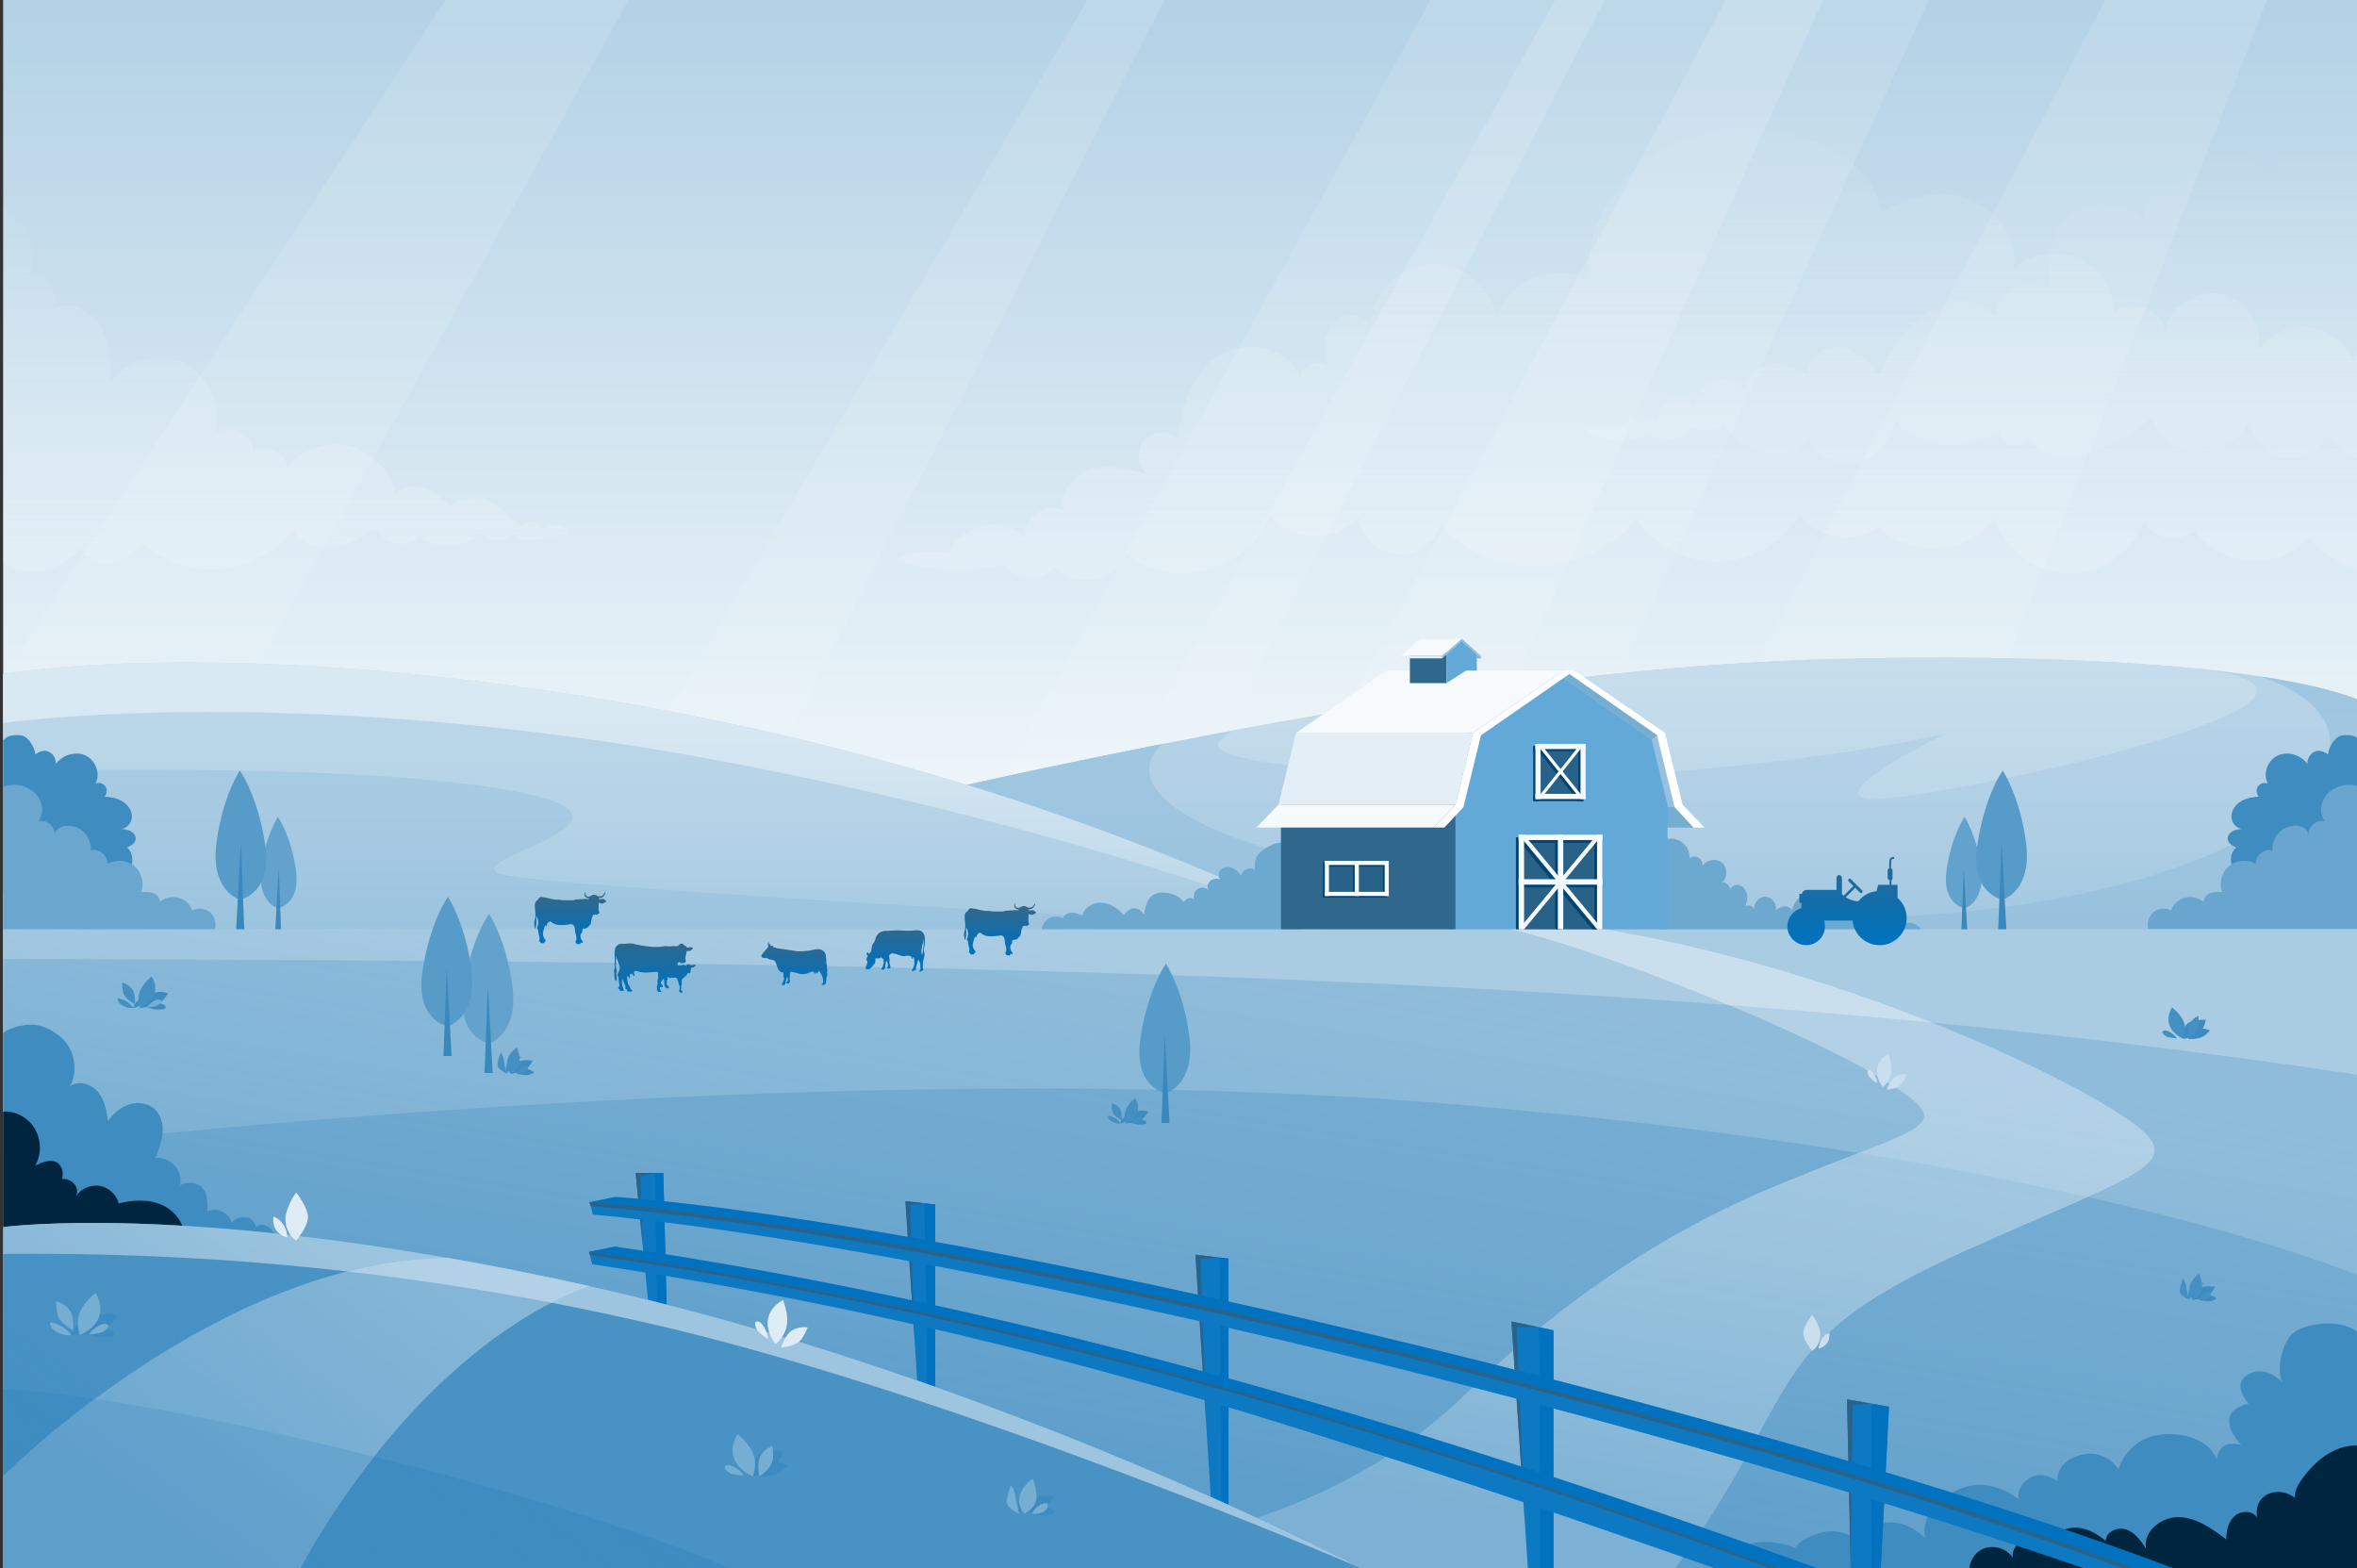 <?xml version="1.0" encoding="UTF-8"?><svg xmlns="http://www.w3.org/2000/svg" xmlns:xlink="http://www.w3.org/1999/xlink" viewBox="0 0 750 499"><rect x="0" y="0" width="750" height="499" fill="#333333" stroke="none"/><defs><linearGradient id="b" x1="376" y1="259.178" x2="376" y2="4.945" gradientTransform="matrix(1, 0, 0, 1, 0, 0)" gradientUnits="userSpaceOnUse"><stop offset="0" stop-color="#eff6fa"/><stop offset="1" stop-color="#b4d2e6"/></linearGradient><linearGradient id="c" x1="517.937" y1="172.102" x2="517.937" y2="7.197" gradientTransform="matrix(1, 0, 0, 1, 0, 0)" gradientUnits="userSpaceOnUse"><stop offset="0" stop-color="#eff6fa" stop-opacity=".3"/><stop offset="1" stop-color="#eff6fa" stop-opacity="0"/></linearGradient><linearGradient id="d" x1="90.843" y1="176.43" x2="90.843" y2="51.444" xlink:href="#c"/><linearGradient id="e" x1="627.664" y1="136.814" x2="627.664" y2="44.831" gradientTransform="matrix(1, 0, 0, 1, 0, 0)" gradientUnits="userSpaceOnUse"><stop offset="0" stop-color="#eff6fa" stop-opacity=".2"/><stop offset="1" stop-color="#eff6fa" stop-opacity="0"/></linearGradient><linearGradient id="f" x1="433.828" y1="208.315" x2="433.828" y2="293.236" gradientTransform="matrix(1, 0, 0, 1, 0, 0)" gradientUnits="userSpaceOnUse"><stop offset="0" stop-color="#b6d3e7" stop-opacity="0"/><stop offset="1" stop-color="#90bddb" stop-opacity=".5"/></linearGradient><linearGradient id="g" x1="212.09" y1="222.053" x2="212.09" y2="294.661" gradientTransform="matrix(1, 0, 0, 1, 0, 0)" gradientUnits="userSpaceOnUse"><stop offset="0" stop-color="#bad6e8" stop-opacity="0"/><stop offset="1" stop-color="#90bddb" stop-opacity=".5"/></linearGradient><linearGradient id="h" x1="391.497" y1="303.407" x2="364.887" y2="464.685" gradientTransform="matrix(1, 0, 0, 1, 0, 0)" gradientUnits="userSpaceOnUse"><stop offset="0" stop-color="#75acd2" stop-opacity="0"/><stop offset="1" stop-color="#3b8abf" stop-opacity=".4"/></linearGradient><linearGradient id="i" x1="207.803" y1="457.477" x2="134.822" y2="557.826" gradientTransform="matrix(1, 0, 0, 1, 0, 0)" gradientUnits="userSpaceOnUse"><stop offset="0" stop-color="#4992c4" stop-opacity="0"/><stop offset="1" stop-color="#3f8cc0" stop-opacity=".4"/></linearGradient><linearGradient id="j" x1="252.774" y1="300.267" x2="252.774" y2="313.982" gradientTransform="matrix(1, 0, 0, 1, 0, 0)" gradientUnits="userSpaceOnUse"><stop offset="0" stop-color="#30688d"/><stop offset=".599" stop-color="#106ead"/><stop offset="1" stop-color="#0072bf"/></linearGradient><linearGradient id="k" x1="284.873" y1="295.479" x2="284.873" y2="309.036" xlink:href="#j"/><linearGradient id="l" x1="318.185" y1="289.569" x2="318.185" y2="302.954" xlink:href="#j"/><linearGradient id="m" x1="181.425" y1="285.989" x2="181.425" y2="299.374" xlink:href="#j"/><linearGradient id="n" x1="3145.685" y1="299.596" x2="3145.685" y2="315.93" gradientTransform="translate(3354.061) rotate(-180) scale(1 -1)" xlink:href="#j"/><linearGradient id="o" x1="587.733" y1="271.196" x2="587.733" y2="300.107" xlink:href="#j"/></defs><g isolation="isolate"><g id="a"><g><rect x="1" y="-1" width="750" height="500" fill="url(#b)"/><g><path d="M751,111.595c-1.512,1.009-2.305,2.194-1.754,3.545-2.327-5.711-7.827-10.004-13.931-10.875-6.105-.871-12.586,1.714-16.417,6.548,1.162-7.808-4.759-15.989-12.539-17.325-7.78-1.337-16.091,4.399-17.602,12.147-.242-7.21-11.007-11.193-15.884-5.878-.069-7.351-4.724-14.464-11.433-17.469-6.708-3.005-15.116-1.744-20.646,3.098,1.838-9.997-6.419-19.745-16.148-22.691-9.033-2.734-18.14,.788-26.294,4.898-1.084-10.926-11.075-18.917-21.321-22.864-15.534-5.983-33.791-5.405-48.218,2.897-14.428,8.303-24.307,24.602-23.553,41.23-10.638-5.636-25.691,.629-29.189,12.149-1.435-9.815-11.131-17.686-21.031-17.073-9.9,.613-18.551,9.621-18.764,19.538-2.397-4.125-9.081-4.001-12.284-.465-3.203,3.536-3.29,9.068-1.486,13.484-2.997-2.792-8.908-.142-8.819,3.952-3.037-9.792-16.88-12.824-25.597-7.429-8.717,5.395-12.622,16.247-13.099,26.488-2.971-2.792-8.286-2.479-10.909,.642-2.624,3.121-2.018,8.41,1.244,10.857-5.758-1.667-11.861-3.343-17.658-1.819-5.797,1.524-10.856,7.553-9.067,13.274-5.432-3.011-13.264,2.36-12.414,8.512-6.864-7.069-20.813-4.222-24.358,4.971-5.69-.906-11.626-.213-16.954,1.98,11.021,4.012,23.256,4.619,34.619,1.716,3.485,5.335,12.442,5.698,16.348,.663,5.962,7.115,19.46,4.862,22.788-3.804,14.134,11.922,39.482,4.82,45.364-12.711,6.49,8.694,21.346,9.092,28.293,.759,.719,6.014,5.969,11.178,11.995,11.796,6.026,.618,12.215-3.373,14.14-9.116,15.649,17.805,47.769,16.719,62.18-2.102,5.732,8.612,16.054,13.964,26.396,13.686s20.361-6.175,25.623-15.082c5.423,7.688,17.478,9.581,24.996,3.925,9.862,10.055,28.734,8.708,37.068-2.647,3.175,9.888,13.034,17.232,23.417,17.441,10.383,.21,20.531-6.729,24.102-16.482,2.835,5.793,11.829,7.217,16.314,2.583,7.138,12.239,27.301,13.564,35.978,2.363,4.275,5.063,10.14,8.654,16.508,10.468V111.595Z" fill="url(#c)"/><path d="M177.544,166.969c-1.827,.033-3.643,.548-5.216,1.48-.481-1.842-2.835-2.914-4.54-2.069-.526,.261-.989,.669-1.561,.802-1.319,.308-2.446-.905-3.32-1.939-2.484-2.939-5.624-5.481-9.341-6.478-3.717-.998-8.06-.202-10.656,2.638,1.208-1.321-6.64-5.686-7.505-5.959-3.531-1.114-7.046-.952-9.655,1.846-1.352-7.32-7.273-13.591-14.504-15.361-7.231-1.77-15.378,1.056-19.96,6.924-.044-4.985-7.055-8.213-10.871-5.005,.618-5.976-8.54-9.932-12.467-5.385,2.95-8.363-1.107-18.598-8.985-22.67s-18.573-1.462-23.69,5.781c-.085-6.053-.252-12.412-3.296-17.645-3.044-5.233-10.009-8.712-15.338-5.839,2.881-4.929-2.621-12.145-8.137-10.67,3.54-.946,1.473-10.779,.672-12.764-1.608-3.985-4.546-6.833-8.174-8.718v112.861c.914,.724,1.924,1.327,2.963,1.754,2.232,.918,4.637,1.32,7.038,1.257,5.755-.15,11.489-2.966,14.774-7.728,.723,3.995,5.561,6.128,9.542,5.328,3.98-.799,7.192-3.659,10.069-6.523,6.736,5.962,15.971,9.005,24.932,8.217,8.961-.789,17.522-5.398,23.113-12.445,2.138,4.484,7.799,6.383,12.711,5.642,4.912-.741,9.238-3.544,13.325-6.368,1.998,5.325,10.139,6.915,13.994,2.734,5.572,4.389,14.38,3.929,19.464-1.018,2.555,2.865,7.478,3.16,10.358,.621,1.109,2.007,3.967,1.945,6.236,1.612,3.139-.461,6.279-.921,9.419-1.382,.484-.071,.998-.156,1.359-.486,1.317-1.202-.969-3.077-2.752-3.045Z" fill="url(#d)"/><path d="M751,34.971c-2.834-.659-5.776-.814-8.659-.334-10.435,1.736-17.868,10.675-19.373,20.821-3.289-3.957-9.878-7.243-15.047-7.299-3.704-.04-7.399,1.512-9.962,4.186-2.563,2.674-3.959,6.431-3.762,10.13-2.939-.439-6.388-1.083-9.005,.788-2.304,1.647-3.349,4.86-2.453,7.548-3.73-3.593-8.814-5.87-13.993-5.793-5.179,.078-10.359,2.655-13.18,6.998-1.492,2.297-2.297,4.966-2.935,7.629-1.054,4.399-.313,8.168-.442,12.464-3.616-1.628-7.31-2.792-11.223-.905-3.549,1.711-5.988,5.513-6.064,9.451-13.73-14.08-32.759,5.505-36.943,18.714-3.167-4.162-7.201-8.223-12.377-8.967-5.177-.743-11.169,3.631-10.137,8.758-3.688-1.784-7.592-3.611-11.68-3.327-4.934,.344-7.193,3.865-8.861,7.996-1.988-3.046-6.278-4.205-9.665-2.878-3.388,1.326-5.7,4.833-5.944,8.463-.948-2.719-4.553-3.847-7.207-2.732-2.655,1.115-4.317,3.892-4.852,6.721-2.374-1.765-5.259-2.316-7.795-.523-.961,.679-1.798,1.554-2.864,2.051-1.258,.587-2.7,.588-4.088,.579-2.671-.019-5.343-.038-8.014-.057-.58,1.119,.706,2.284,1.853,2.806,5.595,2.542,13.041,2.462,18.655-.037,3.678,3.389,10.508,2.117,12.719-2.368,3.439,1.75,7.815,1.486,11.019-.664,5.822,8.76,19.135,13.46,27.132,4.201,1.5,6.379,9.355,9.883,15.62,7.96s10.599-8.026,11.932-14.442c-.794,3.821,12.073,8.103,14.509,8.51,6.953,1.161,12.196-1.639,18.464-4.234,.12,2.08,1.679,3.999,3.69,4.542,2.011,.543,4.324-.331,5.474-2.069,2.209,3.132,5.977,4.933,9.786,5.361,3.808,.428,7.663-.391,11.275-1.673,6.14-2.181,13.099-5.918,17.854-10.384,2.423,6.311,8.932,10.822,15.692,10.874,6.76,.052,13.338-4.358,15.858-10.63,.222,5.751,4.716,11.063,10.35,12.235,5.635,1.172,11.874-1.908,14.37-7.094,2.462,3.698,6.135,6.533,10.276,8.131V34.971Z" fill="url(#e)"/></g><g><polygon points="721.78 -1 596.89 315.72 503.87 315.72 670.39 -1 721.78 -1" fill="#f3f8fb" opacity=".15"/><polygon points="614.2 -1 469.25 315.72 281.46 315.72 455.73 -1 614.2 -1" fill="#f3f8fb" opacity=".15"/><polygon points="580.52 -1 437.3 315.72 380.44 315.72 549.67 -1 580.52 -1" fill="#f3f8fb" opacity=".2"/><polygon points="511.14 -1 346.68 315.72 318.37 315.72 495.39 -1 511.14 -1" fill="#f3f8fb" opacity=".2"/><polygon points="370.97 -1 209.26 315.72 160.27 315.72 346.59 -1 370.97 -1" fill="#f3f8fb" opacity=".15"/><polygon points="200.56 -1 24.21 315.72 1 315.72 1 215.47 142.39 -1 200.56 -1" fill="#f3f8fb" opacity=".15"/></g><g><g><path d="M751,222.845c-28.069-11.297-98.848-15.04-168.872-13.104-140.893,3.895-320.256,49.353-465.472,86.19H751l-0-73.086Z" fill="#b6d3e7"/><path d="M538.868,244.946c54.128-4.876,80.281-11.572,80.281-11.572,0,0-38.553,18.759-24.951,20.835,13.602,2.075,172.308-31.075,109.169-40.936l-.021-.085c-33.698-3.654-77.604-4.652-121.22-3.446-58.328,1.613-123.251,10.352-189.613,22.651-1.85,1.088-3.345,2.25-4.462,3.513-8.663,9.804,96.687,13.917,150.815,9.041Z" fill="#c6ddec"/><path d="M751,222.845c-7.623-3.068-18.401-5.577-31.454-7.569,62.822,21.961-12.975,87.899-180.647,75.459-158.975-11.796-185.392-39.295-168.998-54.029-32.072,6.287-64.341,13.305-96.236,20.659l-2.527,38.298h479.862v-72.817Z" fill="#9ec5df"/><path d="M751,222.845c-28.069-11.297-98.848-15.04-168.872-13.104-140.893,3.895-320.256,49.353-465.472,86.19H751l-0-73.086Z" fill="url(#f)" mix-blend-mode="multiply"/></g><g><path d="M423.18,295.662s-86.36-47.139-217.857-70.773C73.825,201.255,1,214.468,1,214.468v81.195H423.18Z" fill="#bad6e8"/><path d="M230.582,242.348c116.087,21.963,192.598,53.315,192.598,53.315,0,0-86.36-47.139-217.857-70.773C73.825,201.255,1,214.468,1,214.468v15.568s93.65-13.406,229.582,12.312Z" fill="#d9e9f3"/><path d="M1,245.464s111.033-3.419,162.336,6.213c51.303,9.633-20.234,21.907-3.565,26.513s263.409,17.472,263.409,17.472H1v-50.199Z" fill="#a6cae2"/><path d="M423.18,295.662s-86.36-47.139-217.857-70.773C73.825,201.255,1,214.468,1,214.468v81.195H423.18Z" fill="url(#g)" mix-blend-mode="multiply"/></g><g><path d="M750.999,235.598c-1.355-1.463-2.652-1.734-4.69-1.704-.637,.009-1.285,.074-1.868,.33-.554,.243-1.021,.649-1.434,1.091-1.216,1.304-2.02,2.987-2.269,4.752-1.107-1.018-2.94-1.55-4.332-.853-1.403,.703-2.305,2.297-2.186,3.861-2.083-2.87-6.225-4.179-9.442-2.687-3.217,1.492-4.864,5.846-3.139,8.944-1.078-.489-2.479-.105-3.157,.866-.678,.971-.556,2.418,.274,3.262-1.961,.126-3.961,.47-5.651,1.474-1.69,1.004-3.024,2.773-3.073,4.738-.049,1.965,1.476,3.97,3.438,4.065-1.063,.106-2.16,.223-3.096,.738-.936,.515-1.678,1.54-1.526,2.597,.186,1.291,1.52,2.047,2.721,2.557-2.143,1.815-2.196,5.419-.412,7.588,1.784,2.169,4.961,2.892,7.672,2.158,.022,2.182,1.385,4.203,3.198,5.418,1.813,1.214,4.021,1.711,6.198,1.858,3.54,.238,7.349-.507,9.893-2.981h12.88l-.001-48.072Z" fill="#3f8cc0"/><path d="M751,250.334c-3.417-1.137-6.641-.767-9.5,1.423s-3.942,6.731-1.701,9.55c-2.63-.792-5.628,1.857-5.167,4.565-.706-4.14-6.049-3.613-8.567-1.754-1.986,1.466-3.145,3.985-2.966,6.447-2.569-.718-5.483,1.668-5.286,4.328-2.618-1.569-6.218-1.283-8.556,.678-2.338,1.962-3.245,5.457-2.155,8.307-1.277-.095-2.602-.184-3.801,.267-1.199,.451-2.235,1.604-2.118,2.88-1.575-1.389-3.852-1.936-5.886-1.415-2.034,.521-3.767,2.095-4.481,4.07-1.758-.939-4.075-.703-5.607,.573-1.532,1.275-2.185,3.511-1.58,5.411h67.37l-0-45.328Z" fill="#69a5ce"/></g><g><rect x="1" y="295.662" width="750" height="203.338" fill="#8ebcda"/><path d="M751,342.077c-208.575-31.36-427.532-36.36-750-36.944v-9.472H751l0,46.415Z" fill="#aacce3"/><path d="M1,499v-132.994s258.896-31.533,460.376-14.753c201.48,16.78,289.624,54.83,289.624,54.83v92.917H1Z" fill="#75acd2"/><path d="M480.952,295.662c31.435,7.365,108.958,38.19,128.093,54.652,10.401,8.948-4.497,10.423-45.843,27.848-40.437,17.042-71.265,40.842-97.292,65.892-26.027,25.05-73.744,54.946-181.57,54.946h248.663s10.321-13.121,24.671-39.274c15.394-28.055,20.243-40.595,68.968-62.395,48.725-21.8,66.436-26.264,56.161-36.594-12.75-12.819-90.475-51.369-172.275-65.074h-29.576Z" fill="#b2d1e6"/><path d="M614.703,325.35c-29.941-11.87-66.626-23.396-104.175-29.687h-29.576c15.812,3.704,43.282,13.345,69.119,24.107,21.892,1.666,43.405,3.522,64.632,5.581Z" fill="#cadfee"/><path d="M626.642,397.331c15.755-7.049,28.248-12.279,37.62-16.488-20.432-4.615-44.632-9.413-72.807-13.972-7.414,2.875-16.817,6.471-28.253,11.291-40.437,17.042-71.265,40.842-97.292,65.892-26.027,25.05-73.743,54.946-181.57,54.946h248.663s10.321-13.121,24.671-39.274c15.394-28.055,20.243-40.595,68.968-62.395Z" fill="#a6cae2"/><rect x="1" y="295.662" width="750" height="203.338" fill="url(#h)" mix-blend-mode="multiply"/></g><g><path d="M1.001,235.598c1.355-1.463,2.652-1.734,4.69-1.704,.637,.009,1.285,.074,1.868,.33,.554,.243,1.021,.649,1.434,1.091,1.216,1.304,2.02,2.987,2.269,4.752,1.107-1.018,2.94-1.55,4.332-.853,1.403,.703,2.305,2.297,2.186,3.861,2.083-2.87,6.225-4.179,9.442-2.687,3.217,1.492,4.864,5.846,3.139,8.944,1.078-.489,2.479-.105,3.157,.866,.678,.971,.556,2.418-.274,3.262,1.961,.126,3.961,.47,5.651,1.474,1.69,1.004,3.024,2.773,3.073,4.738,.049,1.965-1.476,3.97-3.438,4.065,1.063,.106,2.16,.223,3.096,.738,.936,.515,1.678,1.54,1.526,2.597-.186,1.291-1.52,2.047-2.721,2.557,2.143,1.815,2.196,5.419,.412,7.588s-4.961,2.892-7.672,2.158c-.022,2.182-1.385,4.203-3.198,5.418-1.813,1.214-4.021,1.711-6.199,1.858-3.54,.238-7.349-.507-9.893-2.981H1l.001-48.072Z" fill="#3f8cc0"/><path d="M1,250.334c3.417-1.137,6.641-.767,9.5,1.423s3.942,6.731,1.701,9.55c2.63-.792,5.628,1.857,5.167,4.565,.706-4.14,6.049-3.613,8.567-1.754,1.986,1.466,3.145,3.985,2.966,6.447,2.569-.718,5.483,1.668,5.286,4.328,2.618-1.569,6.218-1.283,8.556,.678,2.338,1.962,3.245,5.457,2.155,8.307,1.277-.095,2.602-.184,3.801,.267,1.199,.451,2.235,1.604,2.118,2.88,1.575-1.389,3.852-1.936,5.886-1.415,2.034,.521,3.767,2.095,4.481,4.07,1.758-.939,4.075-.703,5.607,.573,1.532,1.275,2.185,3.511,1.58,5.411H1l0-45.328Z" fill="#6ba6cf"/></g><g><path d="M751,424.743c-4.55-5.688-18.475-3.983-21.957,0-3.481,3.983-4.642,12.027-2.708,15.161,0,0-5.029-5.763-10.831-2.668-5.802,3.095,0,9.356,0,9.356,0,0-6.189,1.103-6.189,5.351s3.868,7.784,3.868,7.784c0,0-5.029-1.597-6.963,1.881-1.934,3.479,0,6.205,0,6.205,0,0-.174-10.545-14.593-11.471-14.419-.926-17.513,11.158-17.513,11.158,0,0-4.255-6.899-12.378-4.463-8.123,2.436-6.963,8.316-6.963,8.316,0,0-5.029-3.919-9.284-.838-4.255,3.081-3.095,6.582-3.095,6.582,0,0-9.956-8.781-21.207-2.171-11.251,6.609-8.578,14.53-8.578,14.53,0,0-8.097-8.897-17.2-3.095l-1.004,6.189s-6.552-6.963-14.288-5.029c-7.736,1.934-8.897,5.029-8.897,5.029,0,0-15.84-7.215-25.52,6.449h205.298v-74.257Z" fill="#3f8cc0"/><path d="M626.642,499h124.358v-39.057c-2.848-.22-5.79,.399-8.381,1.645-3.909,1.88-7.091,5.019-9.719,8.469-1.45,1.904-2.81,4.11-2.666,6.5-5.332-4.039-13.265-1.318-12.019,6.322-1.414-2.322-5.097-2.317-7.137-.519s-2.696,4.721-2.671,7.44c-4.487-3.363-9.354-6.867-14.957-7.082-5.603-.216-11.701,4.583-10.56,10.073-1.619-2.474-3.425-5.102-6.204-6.112-2.779-1.01-6.649,.671-6.622,3.628-2.961-2.551-6.71-4.546-10.605-4.222-3.895,.325-7.669,3.67-7.367,7.566-1.379-2.432-4.14-4.176-6.916-3.846-2.776,.329-5.187,3.085-4.689,5.836-2.067-3.231-6.791-4.401-10.127-2.509-2.102,1.192-3.442,3.481-3.718,5.87Z" fill="#00263f"/></g><g><g><polygon points="202.27 373.201 207.389 426.086 212.434 427.685 211.069 373.201 202.27 373.201" fill="#0d79c2"/><polygon points="204.481 396.036 203.837 374.306 208.376 373.201 202.27 373.201 204.481 396.036" fill="#296389"/><polygon points="209.272 426.683 208.376 373.201 211.069 373.201 212.434 427.685 209.272 426.683" fill="#0072bf"/></g><g><polygon points="288.111 382.189 292.525 449.604 297.57 450.928 297.57 383.24 288.111 382.189" fill="#0d79c2"/><path d="M294.167,382.862l-4.562,.484s1.306,41.607,1.292,41.396l-2.787-42.553,6.057,.673Z" fill="#296389"/><polygon points="297.57 383.24 294.167 382.862 295.205 450.308 297.57 450.928 297.57 383.24" fill="#0072bf"/></g><g><polygon points="380.394 399.216 385.649 482.22 390.904 483.932 390.904 400.443 380.394 399.216" fill="#0d79c2"/><polygon points="388.084 400.114 382.074 400.677 383.732 451.942 380.394 399.216 388.084 400.114" fill="#296389"/><polygon points="390.904 400.443 388.084 400.114 388.583 483.176 390.904 483.932 390.904 400.443" fill="#0072bf"/></g><g><polygon points="486.175 499 480.952 420.452 494.3 423.269 494.3 499 486.175 499" fill="#0d79c2"/><polygon points="489.749 422.309 482.672 422.309 485.112 483.01 480.952 420.452 489.749 422.309" fill="#296389"/><polygon points="494.3 423.269 494.3 499 490.157 499 489.749 422.309 494.3 423.269" fill="#0072bf"/></g><g><polygon points="588.894 499 587.733 445.256 601.081 447.577 598.469 499 588.894 499" fill="#0d79c2"/><polygon points="595.411 446.591 589.563 447.029 588.86 497.452 587.733 445.256 595.411 446.591" fill="#296389"/><polygon points="601.081 447.577 595.411 446.591 595.411 499 598.469 499 601.081 447.577" fill="#0072bf"/></g><g><path d="M691.629,499c-128.507-48.647-384.503-109.891-495.812-118.192l-8.222,1.67,7.38,3.321c103.012,9.153,328.74,65.844,474.273,113.201h22.381Z" fill="#0072bf"/><path d="M678.956,499c-128.507-48.647-380.053-108.221-491.362-116.522l1.056,3.974c103.012,9.153,318.528,58.804,474.439,112.548h15.867Z" fill="#0d79c2"/><path d="M678.956,499c-128.507-48.647-380.053-108.221-491.362-116.522l.355,1.337c110.596,8.379,358.063,66.861,487.356,115.185h3.651Z" fill="#296389"/></g><g><path d="M578.359,499c-115.073-41.568-246.943-82.641-382.741-102.393l-8.222,1.67,7.38,3.321c86.976,7.728,225.19,54.517,353.713,97.402h29.87Z" fill="#0072bf"/><path d="M565.998,499c-112.387-40.946-236.434-80.208-378.602-100.722l1.056,3.974c135.52,20.294,234.469,53.974,357.249,96.748h20.297Z" fill="#0d79c2"/><path d="M565.998,499c-112.387-40.946-236.434-80.208-378.602-100.722l.267,1.005c140.938,20.363,264.059,59.147,375.673,99.718h2.661Z" fill="#296389"/></g></g><g><g><path d="M82.142,394.866c-6.411-.406-12.83-.694-19.252-.865-12.844-.341-25.7-.21-38.533,.391-5.647,.265-11.29,.621-16.925,1.068l-6.431-.138v-66.579c0-.328,3.818-2.73,9.138-2.73,3.458,0,7.892,2.394,10.241,4.957,3.548,3.87,4.349,10.011,1.912,14.662,2.638-2.015,6.714-.804,8.843,1.743,2.129,2.547,2.778,5.988,3.215,9.279,1.698-2.342,3.976-4.363,6.732-5.243,2.756-.88,6.019-.458,8.141,1.508,2.022,1.874,2.736,4.837,2.509,7.585s-1.274,5.352-2.308,7.908c2.269-.191,4.605,.734,6.13,2.425s2.202,4.111,1.778,6.348c1.922-1.26,4.639-1.155,6.459,.249,2.525,1.948,2.1,5.161,2.253,7.975,3.012-1.458,7.139,.621,7.76,3.909,.514-1.69,2.86-2.25,5.092-1.853,1.199,.213,2.266,1.699,2.522,2.89,.766-.655,1.892-.79,2.854-.49,.962,.299,1.769,.985,2.375,1.79,.494,.655,.883,1.473,.713,2.276-.411,1.938-3.879,1.022-5.216,.938Z" fill="#3f8cc0"/><path d="M58.371,391.201c-.835-3.493-3.687-6.51-7.072-7.931-4.226-1.774-9.057-1.466-13.51-.382-.724-2.818-3.216-5.098-6.088-5.567-2.872-.469-5.96,.899-7.543,3.34,1.379-2.863-1.222-5.753-4.393-5.549,.704-2.881-.578-5.193-2.607-5.626-2.029-.433-4.08,.467-5.949,1.369,2.478-4.24,1.81-10.08-1.564-13.649-2.32-2.455-5.7-3.805-8.645-3.522v38.933l6.431,.138c16.941-1.345,33.948-1.859,50.94-1.555Z" fill="#00263f"/></g><g><path d="M1,390.437s64.464-8.985,191.036,19.788c126.572,28.773,241.128,88.775,241.128,88.775H1v-108.563Z" fill="#4992c4"/><path d="M1,390.437v8.522c35.686-.231,112.927,.234,209.921,23.123,96.995,22.889,222.243,76.918,222.243,76.918,0,0-114.556-60.002-241.128-88.775C65.465,381.451,1,390.437,1,390.437Z" fill="#9ec5df"/><path d="M1,442.031c48.973,1.802,176.377,33.238,231.312,56.969H1v-56.969Z" fill="#3d8bc0"/><path d="M138.221,442.031c21.279-20.68,39.337-29.3,49.374-32.804-16.094-3.588-31.167-6.564-45.199-9.02C69.394,400.844,1,469.733,1,469.733v29.267H95.558s15.656-30.722,42.663-56.969Z" fill="#84b6d7"/><path d="M110.447,404.551c19.991,2.286,41.775,5.482,65.006,9.944,4.781-2.451,8.885-4.131,12.142-5.268l-.01-.002c-8.023-1.788-15.793-3.425-23.307-4.921l-.067-.013c-1.795-.357-3.573-.705-5.338-1.047-.096-.019-.194-.038-.29-.057-1.661-.321-3.304-.632-4.939-.939-.195-.036-.393-.075-.587-.111-1.556-.291-3.095-.573-4.627-.852-.257-.047-.519-.096-.775-.142-1.737-.314-3.457-.621-5.163-.919l-.096-.017c-10.821,.094-21.538,1.697-31.948,4.344Z" fill="#b2d1e6"/><path d="M30.249,445.072c-18.097,13.432-29.249,24.661-29.249,24.661v29.267H95.558s8.392-16.453,23.47-35.562c-31.908-7.988-63.756-14.668-88.779-18.366Z" fill="#71aad1"/><path d="M1,390.437s64.464-8.985,191.036,19.788c126.572,28.773,241.128,88.775,241.128,88.775H1v-108.563Z" fill="url(#i)" mix-blend-mode="multiply"/></g><g><g><path d="M324.263,481.428s-1.28-3.205,1.424-5.343c2.705-2.138,5.191-1.565,5.191-1.565,0,0-3.347,1.152-3.801,2.579-.454,1.427-2.814,4.33-2.814,4.33Z" fill="#3d8bc0"/><path d="M326.032,481.654s.488-3.442,2.88-4.898c2.393-1.456,6.346-.671,6.346-.671,0,0-1.404,3.272-3.797,4.208-2.393,.936-5.429,1.361-5.429,1.361Z" fill="#3d8bc0"/><path d="M328.348,481.654s2.276-2.078,4.229-2.006c1.953,.072,3.357,1.373,3.357,1.373,0,0-1.3,1.144-3.121,1.196-1.82,.052-4.465-.564-4.465-.564Z" fill="#3d8bc0"/></g><g><path d="M241.626,469.733s-.037-3.111,2.886-4.142c2.923-1.032,6.191,.519,6.191,.519,0,0-1.462,2.146-3.783,3.006s-5.293,.617-5.293,.617Z" fill="#3d8bc0"/><path d="M239.532,469.733s-.842-6.235,3.015-7.295c3.857-1.06,6.436-.802,6.436-.802,0,0-.688,4.617-3.869,6.178-3.181,1.56-5.582,1.92-5.582,1.92Z" fill="#3d8bc0"/></g><g><path d="M22.662,424.805c-.331-2.122,4.881-5.931,5.687-5.206,.806,.725-.747,2.163-2.3,3.579-1.553,1.416-3.387,1.627-3.387,1.627Z" fill="#3d8bc0"/><path d="M25.504,424.805s.674-4.79,4.945-6.189c4.271-1.399,6.859,0,6.859,0,0,0-1.653,3.274-4.659,4.562-3.006,1.288-7.145,1.627-7.145,1.627Z" fill="#3d8bc0"/><path d="M36.144,423.947c-.546-1.092-4.976-2.082-7.794,.641,0,0,2.876,.936,4.688,.859,1.812-.077,3.883,.053,3.106-1.5Z" fill="#3d8bc0"/></g><g><g><path d="M234.656,456.342c-1.875,2.933-2.241,6.695,0,9.683,1.757,2.343,4.875,3.707,4.875,3.707,0,0,1.438-2.997,.283-6.695-1.155-3.699-5.158-6.695-5.158-6.695Z" fill="#76aed2"/><path d="M241.626,469.733s-.983-4.385,.491-6.695c1.474-2.31,3.686-3.047,3.686-3.047,0,0,.484,3.255,0,4.871-.86,2.869-4.177,4.871-4.177,4.871Z" fill="#76aed2"/><path d="M236.687,469.516c-.614-1.351-3.848-3.737-5.323-3.369s-.697,1.665,.948,2.566c1.061,.581,4.375,.803,4.375,.803Z" fill="#76aed2"/></g><g><path d="M249.134,413.639c-3.083,1.617-5.267,4.702-4.803,8.408,.364,2.906,2.395,5.637,2.395,5.637,0,0,2.735-1.889,3.566-5.673,.831-3.785-1.158-8.372-1.158-8.372Z" fill="#dfecf5"/><path d="M248.544,428.724s1.322-4.295,3.748-5.57c2.426-1.274,4.712-.818,4.712-.818,0,0-1.194,3.067-2.416,4.23-2.17,2.064-6.043,2.158-6.043,2.158Z" fill="#dfecf5"/><path d="M244.363,426.086c.137-1.478-1.488-5.154-2.951-5.565-1.463-.411-1.431,1.1-.449,2.698,.633,1.031,3.4,2.867,3.4,2.867Z" fill="#dfecf5"/></g><g><path d="M326.032,481.654s-2.317-2.008-1.544-5.56c.772-3.552,4.17-5.578,4.17-5.578,0,0,1.544,3.879,1.081,6.659s-3.707,4.479-3.707,4.479Z" fill="#76aed2"/><path d="M324.33,481.654s-4.012-1.853-4.012-3.707c0-1.853,1.39-5.405,1.39-5.405,0,0,1.236,1.526,1.39,3.543s1.232,5.569,1.232,5.569Z" fill="#76aed2"/><path d="M328.348,481.654s1.909-3.87,5.024-3.267c0,0,.804,3.42-5.024,3.267Z" fill="#76aed2"/></g><g><path d="M30.38,411.414c1.875,2.933,2.241,6.695,0,9.683-1.758,2.343-4.875,3.707-4.875,3.707,0,0-1.438-2.997-.283-6.695,1.155-3.699,5.158-6.695,5.158-6.695Z" fill="#76aed2"/><path d="M23.275,423.178s.41-4.475-1.349-6.576-4.047-2.547-4.047-2.547c0,0-.061,3.29,.627,4.831,1.222,2.734,4.769,4.293,4.769,4.293Z" fill="#76aed2"/><path d="M28.349,424.589c.614-1.351,3.848-3.737,5.323-3.369s.697,1.665-.948,2.566c-1.061,.581-4.375,.803-4.375,.803Z" fill="#76aed2"/><path d="M22.662,424.805s-2.152-3.429-6.621-4.091c0,0-.548,1.49,1.836,2.979,2.385,1.49,4.785,1.111,4.785,1.111Z" fill="#76aed2"/></g><g><path d="M94.271,394.677c-2.205-1.187-4.291-5.13-3.104-9.031,1.187-3.901,3.104-6.232,3.104-6.232,0,0,3.562,4.579,3.731,7.632s-3.731,7.632-3.731,7.632Z" fill="#dfecf5"/><path d="M91.45,393.688s0-4.86-4.46-6.642c0,0-.496,3.173,1.387,4.957,1.883,1.784,3.072,1.685,3.072,1.685Z" fill="#dfecf5"/></g></g></g></g><g><g><g><path d="M696.378,330.566s-.028-2.333,2.165-3.107c2.192-.774,4.643,.389,4.643,.389,0,0-1.096,1.61-2.837,2.255-1.741,.645-3.97,.463-3.97,.463Z" fill="#3d8bc0"/><path d="M694.808,330.566s-.631-4.676,2.261-5.471c2.892-.795,4.827-.602,4.827-.602,0,0-.516,3.463-2.902,4.633s-4.186,1.44-4.186,1.44Z" fill="#3d8bc0"/></g><g><path d="M691.152,320.523c-1.406,2.2-1.681,5.021,0,7.263,1.318,1.757,3.656,2.78,3.656,2.78,0,0,1.079-2.247,.212-5.021-.867-2.774-3.869-5.021-3.869-5.021Z" fill="#4590c2"/><path d="M696.378,330.566s-.737-3.289,.369-5.021c1.106-1.732,2.764-2.285,2.764-2.285,0,0,.363,2.441,0,3.653-.645,2.152-3.133,3.653-3.133,3.653Z" fill="#4590c2"/><path d="M692.674,330.404c-.461-1.014-2.886-2.803-3.992-2.527-1.106,.277-.523,1.249,.711,1.924,.796,.436,3.281,.602,3.281,.602Z" fill="#4590c2"/></g></g><g><g><path d="M696.54,413.433s-.96-2.404,1.068-4.007c2.029-1.603,3.894-1.174,3.894-1.174,0,0-2.51,.864-2.851,1.934-.341,1.07-2.111,3.247-2.111,3.247Z" fill="#3d8bc0"/><path d="M697.866,413.603s.366-2.581,2.16-3.673c1.794-1.092,4.759-.503,4.759-.503,0,0-1.053,2.454-2.848,3.156-1.794,.702-4.072,1.021-4.072,1.021Z" fill="#3d8bc0"/><path d="M699.603,413.603s1.707-1.558,3.171-1.504c1.465,.054,2.518,1.03,2.518,1.03,0,0-.975,.858-2.341,.897-1.365,.039-3.349-.423-3.349-.423Z" fill="#3d8bc0"/></g><g><path d="M697.866,413.603s-1.737-1.506-1.158-4.17c.579-2.664,3.127-4.184,3.127-4.184,0,0,1.158,2.909,.811,4.994-.347,2.085-2.78,3.359-2.78,3.359Z" fill="#4590c2"/><path d="M696.59,413.603s-3.009-1.39-3.009-2.78c0-1.39,1.042-4.054,1.042-4.054,0,0,.927,1.144,1.042,2.657s.924,4.177,.924,4.177Z" fill="#4590c2"/><path d="M699.603,413.603s1.432-2.903,3.768-2.451c0,0,.603,2.565-3.768,2.451Z" fill="#4590c2"/></g></g><g><g><path d="M161.225,341.483s-.96-2.404,1.068-4.007c2.029-1.603,3.894-1.174,3.894-1.174,0,0-2.51,.864-2.851,1.934-.341,1.07-2.111,3.247-2.111,3.247Z" fill="#3d8bc0"/><path d="M162.552,341.652s.366-2.581,2.16-3.673c1.794-1.092,4.759-.503,4.759-.503,0,0-1.053,2.454-2.848,3.156-1.794,.702-4.072,1.021-4.072,1.021Z" fill="#3d8bc0"/><path d="M164.289,341.652s1.707-1.558,3.171-1.504c1.465,.054,2.518,1.03,2.518,1.03,0,0-.975,.858-2.341,.897-1.365,.039-3.349-.423-3.349-.423Z" fill="#3d8bc0"/></g><g><path d="M162.552,341.652s-1.737-1.506-1.158-4.17c.579-2.664,3.127-4.184,3.127-4.184,0,0,1.158,2.909,.811,4.995-.347,2.085-2.78,3.359-2.78,3.359Z" fill="#4590c2"/><path d="M161.275,341.652s-3.009-1.39-3.009-2.78,1.042-4.054,1.042-4.054c0,0,.927,1.144,1.042,2.657,.116,1.513,.924,4.177,.924,4.177Z" fill="#4590c2"/><path d="M164.289,341.652s1.432-2.903,3.768-2.451c0,0,.603,2.565-3.768,2.451Z" fill="#4590c2"/></g></g><g><g><path d="M356.586,357.445c-.199-1.273,2.929-3.559,3.412-3.124,.483,.435-.448,1.298-1.38,2.148-.932,.85-2.032,.976-2.032,.976Z" fill="#3d8bc0"/><path d="M358.292,357.445s.404-2.874,2.967-3.713c2.563-.839,4.116,0,4.116,0,0,0-.992,1.964-2.796,2.737s-4.287,.976-4.287,.976Z" fill="#3d8bc0"/><path d="M364.675,356.93c-.328-.655-2.986-1.249-4.677,.385,0,0,1.726,.561,2.813,.515,1.087-.046,2.329,.032,1.864-.9Z" fill="#3d8bc0"/></g><g><path d="M361.217,349.411c1.125,1.76,1.345,4.017,0,5.81-1.054,1.406-2.925,2.224-2.925,2.224,0,0-.863-1.798-.17-4.017,.693-2.219,3.095-4.017,3.095-4.017Z" fill="#4590c2"/><path d="M356.954,356.469s.246-2.685-.809-3.946c-1.056-1.261-2.428-1.528-2.428-1.528,0,0-.037,1.974,.376,2.898,.733,1.641,2.862,2.576,2.862,2.576Z" fill="#4590c2"/><path d="M359.999,357.315c.368-.811,2.309-2.243,3.194-2.021,.885,.221,.418,.999-.569,1.539-.637,.348-2.625,.482-2.625,.482Z" fill="#4590c2"/><path d="M356.586,357.445s-1.291-2.057-3.973-2.454c0,0-.329,.894,1.102,1.788,1.431,.894,2.871,.667,2.871,.667Z" fill="#4590c2"/></g></g><g><g><path d="M42.486,320.708c-.248-1.591,3.661-4.448,4.265-3.905,.604,.544-.56,1.623-1.725,2.685s-2.54,1.22-2.54,1.22Z" fill="#3d8bc0"/><path d="M44.618,320.708s.505-3.592,3.709-4.641c3.203-1.049,5.144,0,5.144,0,0,0-1.24,2.455-3.494,3.421s-5.359,1.22-5.359,1.22Z" fill="#3d8bc0"/><path d="M52.597,320.065c-.41-.819-3.732-1.561-5.846,.481,0,0,2.157,.702,3.516,.644,1.359-.058,2.912,.04,2.33-1.125Z" fill="#3d8bc0"/></g><g><path d="M48.274,310.666c1.406,2.2,1.681,5.021,0,7.263-1.318,1.757-3.656,2.78-3.656,2.78,0,0-1.079-2.248-.212-5.021s3.869-5.021,3.869-5.021Z" fill="#4590c2"/><path d="M42.946,319.488s.308-3.357-1.012-4.932-3.035-1.911-3.035-1.911c0,0-.046,2.468,.47,3.623,.917,2.051,3.577,3.22,3.577,3.22Z" fill="#4590c2"/><path d="M46.752,320.546c.461-1.014,2.886-2.803,3.992-2.527,1.106,.277,.523,1.249-.711,1.924-.796,.436-3.281,.602-3.281,.602Z" fill="#76aed2"/><path d="M42.486,320.708s-1.614-2.572-4.966-3.068c0,0-.411,1.117,1.377,2.235,1.788,1.117,3.588,.834,3.588,.834Z" fill="#4590c2"/></g></g><g><path d="M371.013,306.638s-5.699,7.703-8.111,23.615c-2.412,15.912,8.111,17.62,8.111,17.62,0,0,9.242-2.743,7.492-17.594s-7.492-23.641-7.492-23.641Z" fill="#579bc8"/><polygon points="370.634 329.31 369.568 357.302 372.155 357.302 370.634 329.31" fill="#3989bf"/></g><g><g><path d="M625.152,259.946s-4.018,5.43-5.718,16.647,5.718,12.421,5.718,12.421c0,0,6.515-1.934,5.281-12.403-1.234-10.469-5.281-16.666-5.281-16.666Z" fill="#63a2cc"/><polygon points="624.885 275.93 624.133 295.662 625.957 295.662 624.885 275.93" fill="#3989bf"/></g><g><path d="M637.285,245.164s-5.681,7.678-8.084,23.537,8.084,17.563,8.084,17.563c0,0,9.211-2.734,7.467-17.537-1.744-14.802-7.467-23.563-7.467-23.563Z" fill="#579bc8"/><polygon points="636.907 267.762 635.844 295.662 638.423 295.662 636.907 267.762" fill="#3989bf"/></g></g><g><g><path d="M88.413,259.946s4.018,5.43,5.718,16.647c1.7,11.217-5.718,12.421-5.718,12.421,0,0-6.515-1.934-5.281-12.403,1.234-10.469,5.281-16.666,5.281-16.666Z" fill="#63a2cc"/><polygon points="88.68 275.93 89.432 295.662 87.608 295.662 88.68 275.93" fill="#3989bf"/></g><g><path d="M76.281,245.164s5.681,7.678,8.084,23.537c2.404,15.86-8.084,17.563-8.084,17.563,0,0-9.211-2.734-7.467-17.537,1.744-14.802,7.467-23.563,7.467-23.563Z" fill="#579bc8"/><polygon points="76.658 267.762 77.721 295.662 75.142 295.662 76.658 267.762" fill="#3989bf"/></g></g><g><g><path d="M155.627,290.735s-5.699,7.703-8.111,23.615,8.111,17.62,8.111,17.62c0,0,9.242-2.743,7.492-17.594-1.75-14.851-7.492-23.641-7.492-23.641Z" fill="#63a2cc"/><polygon points="155.248 313.408 154.182 341.399 156.769 341.399 155.248 313.408" fill="#3989bf"/></g><g><path d="M142.552,285.334s-5.699,7.703-8.111,23.615,8.111,17.62,8.111,17.62c0,0,9.242-2.743,7.492-17.594-1.75-14.851-7.492-23.641-7.492-23.641Z" fill="#579bc8"/><polygon points="142.173 308.006 141.106 335.998 143.694 335.998 142.173 308.006" fill="#3989bf"/></g></g><g><path d="M600.883,335.345c-2.312,1.212-3.95,3.526-3.602,6.306,.273,2.18,1.796,4.228,1.796,4.228,0,0,2.051-1.417,2.675-4.255s-.869-6.279-.869-6.279Z" fill="#cadfee"/><path d="M600.44,346.658s.991-3.221,2.811-4.177c1.819-.956,3.534-.613,3.534-.613,0,0-.895,2.3-1.812,3.172-1.627,1.548-4.532,1.618-4.532,1.618Z" fill="#cadfee"/><path d="M597.304,344.68c.103-1.109-1.116-3.866-2.213-4.174s-1.073,.825-.337,2.024c.475,.773,2.55,2.15,2.55,2.15Z" fill="#cadfee"/></g><g><path d="M576.623,429.773c1.654-.89,3.218-3.848,2.328-6.774-.89-2.925-2.328-4.674-2.328-4.674,0,0-2.671,3.434-2.798,5.724-.127,2.29,2.798,5.724,2.798,5.724Z" fill="#cadfee"/><path d="M578.739,429.031s0-3.645,3.345-4.982c0,0,.372,2.38-1.041,3.718-1.412,1.338-2.304,1.264-2.304,1.264Z" fill="#cadfee"/></g></g><g><path d="M527.685,295.582c.036,.029,.079,.053,.117,.081h83.378c-1.147-1.894-3.888-2.709-5.83-1.586-1.276-1.863-4.206-2.299-5.969-.889-.358-1.049-1.404-1.824-2.512-1.86-1.107-.036-2.203,.668-2.629,1.691-.524-.824-1.237-1.607-2.185-1.844-.948-.237-2.127,.301-2.273,1.267-.377-1.122-1.419-1.992-2.59-2.162-1.171-.17-2.417,.369-3.097,1.338,.242-1.03-.328-2.191-1.29-2.63-.962-.439-2.213-.108-2.832,.749,.197-2.002-.252-3.576-2.075-4.428-1.348-.63-3.285-.67-4.614,0-1.849,.932-2.378,1.996-3.01,4.327-.994-1.855-4.053-1.454-5.268,.264,.649-2.062-1.088-4.501-3.248-4.563-2.16-.062-4.034,2.275-3.503,4.37-.16-1.281-1.854-2.076-2.942-1.38,.542-1.24,.852-2.632,.552-3.951-.3-1.319-1.313-2.53-2.644-2.773-1.117-.204-2.352,.461-2.765,1.478,.083-1.281-1.24-2.62-2.543-2.276,1.85-1.526,1.866-4.764,.031-6.308-1.835-1.544-5.023-.974-6.21,1.11,.177-1.011-.304-2.107-1.169-2.661-.864-.554-2.061-.534-2.906,.049,.058-2.041-1.004-4.079-2.711-5.2-1.706-1.121-3.999-1.287-5.849-.423-.886,.414-1.63,.705-2.126,1.547-.496,.842-.684,1.826-.839,2.791-.963,5.983-.983,12.117-.061,18.106,.226,1.468,.418,4.822,1.61,5.764Z" fill="#6da8cf"/><path d="M413.851,295.662c1.289-1.435,1.924-3.37,2.087-5.524,.372-4.91,.144-9.865-.679-14.72-.721-4.25-3.03-7.784-7.88-7.307-2.488,.245-4.762,1.588-6.583,3.3-1.568,1.474-1.655,3.455-1.41,5.48-1.437-1.302-4.197-.26-4.415,1.667-.775-.948-1.668-1.847-2.793-2.331-1.125-.485-2.525-.482-3.49,.272-.965,.754-1.257,2.345-.418,3.238-1.088-.27-2.332-.138-3.184,.59-.853,.728-1.15,2.125-.465,3.013-.882-1.005-2.541-1.205-3.636-.44-1.096,.765-1.478,2.392-.839,3.565-.817-1.355-2.934-.662-3.525,.589-1.135-1.927-3.501-2.771-5.726-2.991-1.221-.121-2.507-.087-3.598,.475-2.204,1.138-2.854,3.927-3.265,6.373-.524-.643-1.102-1.267-1.837-1.65-1.767-.921-3.611,.423-4.55,1.936-1.8-2.056-4.219-3.745-6.944-3.958s-5.686,1.422-6.338,4.075c-1.072-.475-2.186-.959-3.358-.944-1.172,.015-2.423,.678-2.731,1.809-1.35-.722-3.06-.723-4.41-.001-1.296,.692-2.215,2.031-2.42,3.484h82.407Z" fill="#6da8cf"/><g><g><polygon points="538.899 263.3 527.04 263.3 527.04 256.058 494.09 215.753 497.562 213.368 528.18 233.173 534.116 256.058 538.899 263.3" fill="#96c0dd"/><polygon points="538.899 263.3 532.857 256.784 527.04 256.784 527.04 263.3 538.899 263.3" fill="#76aed2"/><polygon points="461.097 256.058 466.701 233.173 494.743 213.79 525.529 235.311 530.609 256.058 530.609 295.662 461.097 295.662 461.097 256.058" fill="#63a9d8"/><rect x="407.605" y="256.058" width="55.52" height="39.605" fill="#30688d"/><polygon points="406.803 256.058 412.407 233.173 468.73 233.173 463.125 256.058 406.803 256.058" fill="#e3eef6"/><polygon points="412.402 233.173 441.234 213.368 497.562 213.368 468.73 233.173 412.402 233.173" fill="#f7fafc"/><polygon points="456.103 263.3 399.781 263.3 406.803 256.058 463.125 256.058 456.103 263.3" fill="#f7fafc"/><polygon points="500.966 213.368 471.253 233.933 465.671 256.784 459.629 263.3 456.103 263.3 463.125 256.058 468.73 233.173 497.562 213.368 500.966 213.368" fill="#fff"/><polygon points="497.562 213.368 527.275 233.933 532.857 256.784 538.899 263.3 542.425 263.3 535.403 256.058 529.799 233.173 500.966 213.368 497.562 213.368" fill="#fff"/><polygon points="525.529 235.311 527.275 233.933 499.416 214.468 497.535 215.742 525.529 235.311" fill="#76aed2"/></g><g><polygon points="471.279 209.472 469.934 209.472 469.934 208.292 471.279 209.472" fill="#76aed2"/><rect x="448.626" y="207.555" width="11.665" height="9.799" fill="#30688d"/><polygon points="460.291 217.353 466.512 213.368 469.934 213.368 469.934 207.555 465.113 203.309 460.291 207.555 460.291 217.353" fill="#63a9d8"/><polygon points="445.691 208.72 451.858 203.309 465.113 203.309 458.946 208.72 445.691 208.72" fill="#f7fafc"/><rect x="445.691" y="208.72" width="13.255" height=".752" fill="#e3eef6"/><polygon points="458.946 209.472 465.113 204.061 465.113 203.309 458.946 208.72 458.946 209.472" fill="#96c0dd"/><polygon points="471.279 209.472 465.113 204.061 465.113 203.309 471.279 208.72 471.279 209.472" fill="#96c0dd"/></g><rect x="483.242" y="265.564" width="26.658" height="30.098" fill="#296289"/><g><rect x="482.382" y="266.424" width="1.72" height="29.238" fill="#004472"/><rect x="507.32" y="266.424" width="1.72" height="29.238" fill="#004472"/><rect x="494.851" y="266.424" width="1.72" height="29.238" fill="#004472"/><rect x="494.851" y="253.955" width="1.72" height="26.658" transform="translate(228.427 762.995) rotate(-90)" fill="#004472"/><rect x="494.851" y="268.144" width="1.72" height="26.658" transform="translate(214.238 777.184) rotate(-90)" fill="#004472"/><polygon points="507.32 266.424 494.851 281.473 496.571 281.473 509.04 266.424 507.32 266.424" fill="#004472"/><polygon points="484.102 266.424 496.571 281.473 494.851 281.473 482.382 266.424 484.102 266.424" fill="#004472"/><polygon points="506.607 295.662 494.851 281.473 496.571 281.473 508.327 295.662 506.607 295.662" fill="#004472"/><polygon points="484.815 295.662 496.571 281.473 494.851 281.473 483.095 295.662 484.815 295.662" fill="#004472"/></g><g><rect x="483.242" y="265.564" width="1.72" height="30.098" fill="#f7fafc"/><rect x="508.18" y="265.564" width="1.72" height="30.098" fill="#f7fafc"/><rect x="495.711" y="265.564" width="1.72" height="30.098" fill="#f7fafc"/><rect x="495.711" y="253.095" width="1.72" height="26.658" transform="translate(230.147 762.995) rotate(-90)" fill="#f7fafc"/><rect x="495.711" y="267.284" width="1.72" height="26.658" transform="translate(215.958 777.184) rotate(-90)" fill="#f7fafc"/><polygon points="508.18 265.564 495.711 280.613 497.431 280.613 509.9 265.564 508.18 265.564" fill="#f7fafc"/><polygon points="484.962 265.564 497.431 280.613 495.711 280.613 483.242 265.564 484.962 265.564" fill="#f7fafc"/><polygon points="508.18 295.662 495.711 280.613 497.431 280.613 509.9 295.662 508.18 295.662" fill="#f7fafc"/><polygon points="484.962 295.662 497.431 280.613 495.711 280.613 483.242 295.662 484.962 295.662" fill="#f7fafc"/></g><rect x="488.579" y="236.695" width="15.983" height="17.538" fill="#296289"/><g><rect x="495.034" y="246.084" width="1.639" height="15.983" transform="translate(241.778 749.929) rotate(-90)" fill="#004472"/><rect x="495.034" y="230.185" width="1.639" height="15.983" transform="translate(257.677 734.03) rotate(-90)" fill="#004472"/><rect x="487.862" y="237.357" width="1.639" height="17.538" transform="translate(977.362 492.252) rotate(180)" fill="#004472"/><rect x="502.206" y="237.357" width="1.639" height="17.538" transform="translate(1006.051 492.252) rotate(180)" fill="#004472"/><polygon points="489.501 237.357 502.206 253.256 502.206 254.895 489.501 238.996 489.501 237.357" fill="#004472"/><polygon points="502.206 237.357 489.501 253.256 489.501 254.895 502.206 238.996 502.206 237.357" fill="#004472"/></g><g><rect x="495.751" y="245.421" width="1.639" height="15.983" transform="translate(243.158 749.984) rotate(-90)" fill="#f7fafc"/><rect x="495.751" y="229.522" width="1.639" height="15.983" transform="translate(259.057 734.085) rotate(-90)" fill="#f7fafc"/><rect x="488.579" y="236.695" width="1.639" height="17.538" transform="translate(978.798 490.927) rotate(180)" fill="#f7fafc"/><rect x="502.924" y="236.695" width="1.639" height="17.538" transform="translate(1007.486 490.927) rotate(180)" fill="#f7fafc"/><polygon points="490.219 236.695 502.924 252.593 502.924 254.233 490.219 238.334 490.219 236.695" fill="#f7fafc"/><polygon points="502.924 236.695 490.219 252.593 490.219 254.233 502.924 238.334 502.924 236.695" fill="#f7fafc"/></g><g><rect x="421.565" y="273.91" width="10.824" height="11.16" fill="#296289"/><g><rect x="425.756" y="279.533" width="1.302" height="10.824" transform="translate(141.462 711.352) rotate(-90)" fill="#004472"/><rect x="425.756" y="269.675" width="1.302" height="10.824" transform="translate(151.32 701.494) rotate(-90)" fill="#004472"/><rect x="420.995" y="274.436" width="1.302" height="11.16" transform="translate(843.292 560.032) rotate(180)" fill="#004472"/><rect x="430.517" y="275.212" width="1.302" height="10.384" transform="translate(862.336 560.808) rotate(180)" fill="#004472"/></g><g><rect x="426.326" y="279.007" width="1.302" height="10.824" transform="translate(142.558 711.396) rotate(-90)" fill="#f7fafc"/><rect x="426.326" y="269.149" width="1.302" height="10.824" transform="translate(152.416 701.538) rotate(-90)" fill="#f7fafc"/><rect x="421.565" y="273.91" width="1.302" height="11.16" transform="translate(844.433 558.98) rotate(180)" fill="#f7fafc"/><rect x="431.087" y="273.91" width="1.302" height="11.16" transform="translate(863.477 558.98) rotate(180)" fill="#f7fafc"/></g><rect x="431.087" y="273.91" width="10.824" height="11.16" fill="#296289"/><g><rect x="435.563" y="279.818" width="1.302" height="10.254" transform="translate(151.269 721.159) rotate(-90)" fill="#004472"/><rect x="435.563" y="269.96" width="1.302" height="10.254" transform="translate(161.127 711.302) rotate(-90)" fill="#004472"/><rect x="440.039" y="274.436" width="1.302" height="11.16" transform="translate(881.381 560.032) rotate(180)" fill="#004472"/></g><g><rect x="435.848" y="279.007" width="1.302" height="10.824" transform="translate(152.081 720.918) rotate(-90)" fill="#f7fafc"/><rect x="435.848" y="269.149" width="1.302" height="10.824" transform="translate(161.938 711.06) rotate(-90)" fill="#f7fafc"/><rect x="431.087" y="273.91" width="1.302" height="11.16" transform="translate(863.477 558.98) rotate(180)" fill="#f7fafc"/><rect x="440.609" y="273.91" width="1.302" height="11.16" transform="translate(882.521 558.98) rotate(180)" fill="#f7fafc"/></g></g></g></g></g><g><path d="M246.693,301.481c-.186-.063-.542,.057-.668-.132-.043-.066,.013-.171-.027-.242-.112-.195-.551-.241-.751-.258-.077-.007-.164-.014-.211-.075-.022-.029-.031-.065-.037-.1-.022-.139,.003-.285,.071-.409-.167-.025-.338,.128-.33,.297-.07-.035-.089-.126-.091-.205-.004-.163,.026-.327,.088-.478-.078-.044-.182-.023-.252,.033-.07,.056-.112,.141-.137,.227-.093,.32,.061,.537,.109,.836,.05,.317-.166,.572-.373,.787-.579,.603-1.121,1.243-1.619,1.915-.066,.089-.132,.18-.165,.286-.097,.311,.139,.647,.438,.779,.298,.131,.639,.11,.964,.087l.069-.068c.304,.016,.542,.256,.815,.392,.349,.174,.755,.175,1.14,.238s.798,.225,.963,.578c.06,.129,.081,.274,.147,.4,.06,.114,.153,.207,.21,.323,.067,.137,.077,.294,.103,.444,.069,.398,.254,.765,.443,1.122,.162,.305,.335,.617,.61,.825,.19,.145,.42,.231,.653,.276,.236,.045,.484,.006,.461,.328l-.05,.694c-.009,.119-.017,.243,.024,.356,.032,.088,.091,.163,.131,.248,.118,.251,.053,.547-.031,.812-.153,.479-.362,.94-.622,1.37-.041,.068-.08,.167-.018,.217,.025,.021,.06,.024,.093,.027,.28,.021,.561,.017,.84-.011-.004-.127,.002-.276,.105-.351,.054-.04,.128-.051,.175-.1,.062-.065,.051-.168,.042-.258-.06-.601,.163-1.189,.382-1.752,.021-.055,.066-.122,.122-.103,.036,.012,.051,.054,.061,.091,.102,.371,.202,.774,.059,1.131-.115,.286-.372,.502-.455,.799,.303,.059,.614,.075,.922,.048,0-.143,.021-.318,.154-.372,.035-.014,.074-.018,.106-.038,.092-.061,.049-.201,.009-.305-.134-.347-.106-.732-.075-1.103,.029-.353,.037-.715,.087-1.065,.027-.186-.051-.622,.097-.744,.068-.056,.164-.057,.251-.052,1.432,.072,2.793,.892,4.216,.724,.681-.08,1.312-.382,1.941-.653,.282-.122,.604-.239,.888-.122,.166,.069,.298,.217,.345,.391,.022,.08,.028,.168,.079,.233,.05,.066,.17,.086,.208,.012,.028-.054-.004-.118-.011-.179-.016-.16,.213-.277,.333-.171-.051,.119-.004,.272,.106,.342,.097-.037,.026-.212,.107-.277,.025-.02,.058-.023,.089-.029,.155-.026,.356-.132,.429-.28,.049-.099-.013-.356,.212-.287,.105,.032,.165,.139,.211,.238,.142,.307,.268,.657,.565,.817-.076,.041-.082,.153-.042,.23,.039,.077,.109,.133,.161,.203,.056,.076,.088,.166,.117,.256,.15,.461,.236,.943,.257,1.427,.014,.327-.021,.696-.273,.905-.108,.089-.257,.154-.293,.289,.301,.079,.616,.109,.927,.09,.059-.004,.128-.015,.157-.067,.031-.055-0-.125,.016-.186,.04-.15,.292-.105,.384-.231,.087-.118-.03-.276-.05-.421-.021-.155,.072-.3,.116-.45,.072-.245,.011-.507,.033-.761,.043-.482,.384-.929,.304-1.406-.027-.165-.105-.323-.099-.49,.004-.093,.034-.183,.056-.274,.079-.325,.059-.674-.058-.987-.03-.081-.067-.165-.053-.25,.01-.06,.044-.112,.064-.169,.043-.125,.013-.263-.018-.392-.055-.233-.131-.468-.18-.7-.048-.223-.017-.442-.017-.673,.001-.541-.066-1.08-.132-1.616-.037-.3-.075-.604-.182-.886-.183-.48-.564-.872-1.014-1.12-1.045-.578-2.083-.263-3.176-.026-.778,.169-1.573,.243-2.365,.318-.603,.057-1.207,.114-1.812,.094-.707-.023-1.405-.149-2.102-.267-1.506-.255-3.018-.473-4.535-.655-.197-.024-.397-.047-.58-.123-.123-.05-.236-.123-.362-.166Z" fill="url(#j)"/><path d="M293.943,302.173c.011-.372,.145-.728,.233-1.09,.136-.558,.143-1.119,.149-1.689,.007-.573-.005-1.152-.164-1.708-.157-.552-.472-1.079-.957-1.386-.802-.508-1.835-.318-2.78-.226-1.33,.13-2.666,.025-3.996-.047-1.26-.069-2.48,.034-3.739,.133-.473,.037-.97-.026-1.431,.06-.451,.085-.897,.224-1.284,.477-.462,.302-.985,.817-1.193,1.331-.253,.625-.326,1.329-.716,1.894-.114,.165-.252,.312-.358,.481-.291,.463-.318,1.037-.392,1.579-.074,.542-.235,1.126-.685,1.438-.045,.031-.102,.059-.151,.036-.027-.013-.045-.04-.062-.065-.109-.166-.201-.435-.434-.344-.02,.008-.039,.018-.056,.029-.156,.102-.164,.322-.164,.487,.031,.176,.135,.331,.258,.461,.045,.048,.096,.098,.103,.163,.006,.054-.019,.107-.046,.154-.099,.175-.226,.334-.312,.517-.085,.182-.124,.402-.037,.583,.067,.141,.202,.243,.261,.388,.068,.169,.02,.359-.028,.534-.072,.259-.143,.517-.215,.776-.056,.203-.423,.637-.308,.844,.028,.05,.075,.087,.1,.138,.019,.038,.024,.08,.037,.12,.123,.368,.646,.162,.902,.114,.092-.017,.185-.035,.271-.071,.214-.091,.317-.272,.457-.443,.125-.153,.278-.274,.429-.405,.102-.088,.206-.18,.261-.303,.03-.066,.044-.139,.083-.2,.067-.107,.194-.159,.289-.242,.208-.184,.238-.492,.254-.769,.019-.336,.038-.672,.057-1.008,.028,.054,.105,.06,.162,.039s.106-.062,.164-.079c.103-.03,.21,.017,.312,.047,.426,.128,.926-.05,1.175-.419,.028,.225,.203,.425,.422,.483,.061,.016,.127,.024,.178,.061,.063,.047,.086,.129,.104,.205,.19,.834,.074,1.735-.321,2.494-.12,.23-.264,.447-.407,.663,.274,.129,.589,.17,.887,.114,.052-.01,.109-.026,.137-.072,.048-.08-.02-.209,.054-.266,.025-.019,.057-.021,.087-.031,.141-.046,.172-.228,.18-.376,.014-.282,.028-.564,.042-.846,.021-.428,.062-.901,.372-1.196,.145,.251,.255,.521,.328,.801,.103,.398,.121,.845-.09,1.198-.074,.123-.176,.237-.2,.379,.314,.09,.648,.109,.971,.056-.058-.134,.225-.171,.258-.313,.009-.038-.003-.078-.015-.115-.141-.455-.255-.919-.342-1.387-.028-.15-.053-.304-.033-.455,.021-.156,.09-.305,.093-.463,.004-.206-.105-.398-.127-.603-.018-.166,.001-.338-.011-.494-.009-.106-.113-.259-.091-.354,.011-.048,.052-.082,.091-.113l.445-.347c.057-.045,.116-.09,.184-.117,.07-.027,.146-.033,.221-.035,.877-.025,1.802,.357,2.626,.621l.327,.105c.281,.09,.568,.181,.863,.169,.242-.01,.476-.089,.714-.135,.579-.111,1.195-.016,1.715,.263-.013,.241-.015,.513,.154,.684l.097-.145c.041,.038,.097,.061,.153,.063,.02-.137,.028-.276,.023-.414,.09-.05,.209-.006,.275,.073,.066,.079,.091,.184,.111,.285,.187,.938,.124,1.926-.181,2.833-.124,.368-.321,.594-.571,.886-.026,.03-.053,.063-.058,.103-.013,.11,.133,.158,.243,.166,.227,.017,.491,.018,.636-.156,.032-.038,.056-.082,.094-.114,.101-.082,.248-.04,.379-.042,.019-0,.039-.002,.055-.012,.047-.031,.023-.102,.001-.154-.105-.251-.025-.538,.055-.798,.063-.204,.623-2.377,.68-2.376,.104,.002,.12,.121,.134,.215,.028,.186,.157,.338,.25,.502,.176,.308,.256,.706,.264,1.059,.003,.132-.034,.251-.029,.381,.007,.188,.1,.366,.107,.556,.009,.225-.079,.434-.181,.63-.054,.103-.26,.33-.174,.441,.137,.176,.757-.024,.865-.159,.066-.082,.116-.191,.217-.22,.033-.009,.069-.009,.099-.025,.056-.029,.072-.105,.057-.167s-.054-.114-.085-.17c-.102-.187-.106-.41-.103-.622,.006-.435,.031-.87,.074-1.303,.02-.196,.026-.407,.071-.599,.043-.185,.143-.348,.143-.544,0-.067-.011-.135-.001-.201,.01-.067,.041-.13,.068-.192,.176-.393,.245-.834,.198-1.262-.052-.481-.247-.946-.232-1.429Zm-.104-.81c-.129,.816-.258,1.633-.387,2.449-.159-.153-.217-.382-.243-.6-.088-.72,.126-1.413,.199-2.118,.037-.358,.199-.717,.287-1.067,.092-.366,.167-.737,.225-1.11,.069,.095,.068,.222,.065,.34-.023,.713-.034,1.403-.145,2.107Z" fill="url(#k)"/><path d="M325.01,288.48c-.237,.134-.432,.276-.698,.345-.25,.065-.523,.021-.761-.047-.506-.145-.57-.848-.631-1.28-.003-.02-.006-.041-.019-.056-.025-.031-.078-.023-.106,.005s-.038,.07-.044,.109c-.062,.348-.017,.791,.093,1.128,.087,.267,.3,.402,.543,.505,.262,.11,.54,.208,.824,.186-.011,.139-.144,.242-.28,.268-.248,.048-.479-.054-.721-.077-.318-.03-.638,.052-.952,.086-.278,.029-.558,.021-.838,.028-.349,.009-.698,.041-1.045,.081-.141,.016-.297,.012-.434,.038-.161,.03-.319,.111-.481,.148-.469,.107-.954,.114-1.432,.083-.209-.014-.411-.046-.617-.019-.231,.029-.47,.019-.703,.019-.542,.001-1.057-.017-1.589-.116-.176-.033-.352-.065-.531-.079-.469-.037-.955,.084-1.406-.051-.244-.073-.507-.095-.757-.141-.296-.055-.591-.112-.886-.171-.208-.041-.395-.059-.582-.161-.31-.169-.676-.137-1.017-.166-.361-.031-.671-.228-1.043-.175-.166,.024-.439,.107-.551,.241-.119,.141-.152,.338-.301,.487-.313,.314-.755,.62-.939,1.03-.18,.402-.178,.867-.158,1.298,.029,.613,.084,1.224,.163,1.832,.086,.655,.078,1.415-.096,2.056-.072,.267-.178,.525-.231,.797-.087,.445-.028,.905,.03,1.355,.034,.257,.032,.852,.313,.968,.067,.028,.125-.587,.139-.631,.081-.254,.155-.413,.154-.702-.003-.911,.032-1.719,.01-2.63,.677,.985,.801,2.325,.318,3.419-.076,.173-.167,.375-.075,.54,.033,.06,.086,.105,.131,.156,.254,.287,.235,.713,.278,1.094,.055,.484,.231,.945,.323,1.423,.092,.478,.088,1.008-.186,1.411,.14,.054,.294,.072,.443,.051,.07,.145,.101,.309,.087,.47,.345,.04,.693,.05,1.04,.031,.058-.003,.119-.008,.169-.039,.15-.092,.097-.319,.026-.48l.373-.058c.029-.004,.06-.01,.078-.033,.016-.019,.018-.046,.017-.071-.008-.243-.192-.437-.342-.629-.437-.559-.643-1.294-.56-2,.028-.234,.086-.463,.154-.688,.057-.186,.154-.372,.185-.561,.034-.213,.058-.415,.136-.619,.025-.064,.305-.511,.296-.532,.034,.071,.069,.143,.103,.214,.025,.051,.06,.11,.117,.111,.028,0,.054-.015,.076-.032,.212-.17,.124-.526,.277-.75,.1-.146,.294-.222,.357-.388,.012-.032,.019-.066,.036-.095,.025-.041,.067-.067,.109-.092l.291-.173c.032-.019,.066-.038,.103-.037,.033,.001,.064,.019,.092,.036,.241,.147,.436,.35,.679,.485,.373,.207,.759,.394,1.172,.507,.405,.11,.827,.146,1.247,.162,.918,.034,1.839-.026,2.745-.18,.419-.071,.871-.159,1.252,.031,.438,.218,.637,.736,.698,1.221,.061,.485,.022,.986,.161,1.454,.054,.183,.134,.357,.191,.539,.111,.356,.132,.733,.151,1.106,.013,.255,.023,.526-.103,.749-.052,.091-.125,.172-.16,.271-.086,.246,.092,.499,.259,.699,.053,.064,.11,.131,.188,.161,.057,.022,.119,.022,.18,.022l.509,0c.193,0,.449-.054,.461-.247,.006-.092-.115-.26,.082-.197,.143,.045,.296,.058,.444,.035,.045-.007,.092-.018,.128-.047,.045-.037,.064-.098,.066-.157,.005-.196-.153-.352-.277-.504-.285-.349-.394-.755-.461-1.192-.037-.242-.059-.495,.022-.725,.089-.252,.29-.446,.428-.675,.236-.392,.07-.853,.232-1.242,.189,.049,.386,.099,.577,.057,.147-.032,.278-.117,.42-.166,.184-.064,.45-.054,.597-.202,.056-.057,.092-.129,.132-.198,.23-.399,.681-.537,.824-.978,.14-.433,.167-.847,.228-1.286,.074-.528,.374-1.101,.548-1.606,.011-.033,.025-.069,.056-.086,.071-.039,.141,.053,.215,.087,.14,.064,.283-.093,.437-.11,.199-.021,.396,.199,.574,.106,.123-.064,.151-.249,.281-.298,.069-.026,.149-.006,.217-.033,.066-.026,.107-.092,.132-.159,.147-.397-.166-.809-.213-1.23-.019-.17,.007-.342,.025-.512,.041-.371,.048-.746,.023-1.119-.004-.064-.009-.13,.014-.189,.042-.108,.171-.215,.104-.309,.169-.018,.339,.129,.491,.188,.178,.069,.437,.163,.626,.104,.117-.036,.218-.109,.326-.167,.231-.125,.494-.187,.712-.335,.039-.027,.079-.058,.098-.102,.034-.079-.007-.168-.047-.244-.045-.086-.093-.174-.167-.238-.039-.034-.085-.059-.13-.085l-.342-.193c-.083-.047-.166-.094-.257-.119-.179-.05-.371-.013-.548,.043-.125,.039-.251,.087-.381,.084-.175-.004-.484-.191-.496-.38,.345-.009,.689-.077,1.012-.2,.117-.044,.233-.097,.333-.172,.096-.073,.176-.166,.251-.261,.301-.379,.555-.817,.596-1.299,.003-.03-.005-.07-.035-.071-.018-.001-.032,.016-.042,.031-.165,.24-.307,.496-.482,.729-.175,.233-.389,.446-.656,.561-.328,.142-.701,.125-1.058,.105-.086-.005-.196-.037-.26-.094-.509-.45-1.308-.534-1.9-.2Z" fill="url(#l)"/><path d="M188.249,284.9c-.237,.134-.432,.276-.698,.345-.25,.065-.523,.021-.761-.047-.506-.145-.57-.848-.631-1.28-.003-.02-.006-.041-.019-.056-.025-.031-.078-.023-.106,.005-.028,.028-.037,.07-.044,.109-.062,.348-.017,.791,.093,1.128,.087,.267,.3,.402,.543,.505,.262,.11,.54,.209,.824,.186-.011,.139-.144,.242-.28,.268-.248,.048-.479-.054-.721-.077-.318-.03-.637,.052-.952,.086-.278,.029-.558,.021-.838,.029-.349,.009-.697,.041-1.045,.08-.141,.016-.297,.012-.434,.038-.161,.03-.319,.111-.481,.148-.469,.107-.954,.114-1.432,.083-.209-.014-.411-.046-.617-.019-.231,.029-.47,.019-.703,.019-.542,.001-1.057-.017-1.589-.116-.176-.032-.352-.065-.531-.079-.469-.037-.955,.084-1.406-.051-.244-.073-.507-.095-.757-.141-.296-.055-.591-.112-.886-.171-.208-.041-.395-.059-.582-.161-.311-.169-.676-.137-1.017-.166-.361-.031-.671-.228-1.043-.175-.166,.024-.438,.107-.551,.241-.119,.141-.152,.338-.301,.487-.313,.314-.755,.62-.939,1.03-.18,.402-.178,.867-.158,1.298,.029,.613,.084,1.224,.163,1.832,.086,.655,.078,1.415-.096,2.056-.072,.267-.178,.525-.231,.797-.087,.445-.028,.905,.03,1.355,.034,.257,.032,.852,.313,.968,.067,.028,.125-.587,.139-.631,.081-.254,.155-.413,.154-.702-.003-.911,.032-1.719,.01-2.63,.677,.985,.801,2.325,.318,3.418-.076,.173-.167,.375-.075,.54,.033,.059,.086,.105,.131,.156,.254,.287,.235,.714,.278,1.094,.055,.484,.231,.945,.323,1.423s.088,1.008-.186,1.41c.14,.054,.294,.072,.443,.051,.07,.145,.101,.309,.087,.47,.345,.04,.693,.05,1.04,.031,.058-.003,.119-.008,.169-.039,.15-.092,.098-.319,.026-.48,.124-.019,.249-.039,.373-.058,.029-.004,.06-.01,.078-.033,.016-.019,.018-.046,.017-.072-.008-.243-.192-.437-.342-.629-.437-.559-.643-1.294-.56-2,.028-.234,.086-.463,.154-.688,.057-.186,.154-.372,.185-.561,.034-.213,.058-.415,.136-.619,.025-.064,.306-.511,.296-.532l.103,.214c.025,.051,.06,.11,.117,.111,.028,0,.054-.015,.076-.033,.212-.17,.124-.526,.277-.75,.1-.146,.294-.222,.357-.388,.012-.032,.019-.066,.036-.095,.025-.041,.067-.067,.108-.091l.291-.173c.032-.019,.066-.038,.103-.037,.034,.001,.064,.019,.092,.036,.241,.147,.436,.35,.679,.485,.373,.207,.759,.394,1.172,.507,.406,.11,.827,.146,1.247,.162,.918,.034,1.839-.026,2.745-.181,.419-.071,.871-.159,1.252,.031,.438,.218,.637,.736,.698,1.221s.022,.986,.161,1.454c.054,.183,.134,.357,.191,.539,.111,.356,.132,.733,.151,1.106,.013,.255,.023,.526-.103,.749-.052,.091-.125,.171-.16,.271-.085,.246,.092,.499,.259,.699,.053,.064,.11,.131,.188,.161,.057,.022,.119,.022,.18,.022l.509,0c.193,0,.449-.054,.461-.247,.006-.092-.115-.26,.082-.197,.143,.045,.296,.058,.444,.035,.045-.007,.092-.018,.128-.047,.045-.037,.064-.098,.066-.157,.005-.196-.153-.352-.277-.504-.285-.349-.394-.755-.461-1.192-.037-.242-.059-.495,.022-.725,.089-.252,.29-.446,.428-.675,.236-.392,.07-.853,.232-1.241,.189,.049,.386,.099,.576,.057,.147-.032,.278-.117,.42-.166,.184-.064,.45-.054,.597-.202,.056-.057,.092-.129,.132-.198,.229-.399,.681-.537,.823-.978,.14-.433,.167-.847,.228-1.285,.074-.528,.374-1.101,.548-1.607,.012-.033,.025-.069,.056-.086,.071-.039,.141,.053,.215,.087,.14,.064,.283-.093,.437-.11,.199-.021,.397,.199,.574,.106,.123-.064,.151-.249,.281-.298,.069-.026,.149-.006,.217-.033,.066-.026,.107-.092,.132-.159,.147-.397-.166-.809-.213-1.23-.019-.17,.007-.342,.025-.512,.041-.371,.048-.746,.023-1.119-.004-.064-.009-.13,.014-.189,.042-.108,.17-.215,.104-.309,.169-.018,.339,.129,.491,.188,.178,.069,.437,.163,.626,.104,.117-.036,.218-.109,.326-.167,.231-.125,.495-.187,.712-.335,.039-.027,.079-.058,.098-.102,.034-.079-.007-.168-.047-.244-.046-.086-.093-.174-.167-.238-.039-.034-.085-.059-.13-.085l-.342-.193c-.083-.047-.166-.094-.257-.119-.179-.05-.371-.013-.548,.043-.125,.039-.251,.087-.381,.084-.175-.004-.484-.191-.496-.38,.345-.009,.689-.077,1.012-.2,.117-.044,.233-.097,.333-.172,.097-.073,.176-.166,.251-.261,.301-.379,.555-.817,.596-1.299,.002-.029-.005-.07-.035-.071-.018-.001-.032,.016-.042,.031-.165,.24-.307,.496-.482,.729-.175,.233-.389,.446-.656,.561-.328,.142-.701,.125-1.058,.105-.086-.005-.196-.037-.26-.094-.509-.45-1.308-.534-1.9-.2Z" fill="url(#m)"/><path d="M197.991,311.264c.018,.053-.057,.226-.068,.287-.019,.109-.03,.219-.036,.329-.012,.227,.024,.444,.035,.667,.023,.455,.002,.871,.139,1.317,.021,.068,.044,.136,.086,.193,.034,.046,.078,.083,.108,.132,.074,.122,.037,.279,.065,.42,.042,.216,.237,.4,.21,.618l-.672,.064c-.217,.021-.478,.023-.603-.156-.101-.144-.079-.368-.224-.466-.089-.06-.216-.051-.293-.125-.091-.087-.062-.244,.012-.347,.074-.102,.182-.177,.253-.281,.147-.213,.111-.498,.069-.754-.096-.587-.221-1.176-.274-1.767-.029-.326-.021-.715-.195-1.002-.043-.07-.095-.137-.116-.216-.037-.139,.028-.282,.092-.41,.198-.391,.416-.775,.556-1.191,.265-.787-.143-1.731-.435-2.458-.263-.655-.615-1.376-.591-2.094-.152,.626-.139,1.221-.105,1.856,.039,.734-.075,1.477,.026,2.206,.043,.309,.247,.612,.243,.917-.004,.343-.307,.659-.215,.989,.021,.075,.062,.144,.096,.214,.163,.338,.122,.649,.063,1.002-.061,.321,.032,.563,.072,.879,.002,.016,.003,.034-.01,.044-.014,.011-.033,.003-.048-.005-.076-.043-.212-.249-.281-.258-.101-.013-.098,.186-.18,.099-.021-.022-.03-.053-.038-.083-.057-.203-.093-.37-.117-.578-.031-.267-.117-.525-.13-.794-.015-.32,.072-.645,.002-.957-.026-.114-.072-.223-.096-.337-.081-.391,.103-.768,.205-1.136,.094-.339,.046-.72,.046-1.072,.002-.851-.048-1.701-.06-2.551-.009-.621-.032-1.245,.032-1.865,.029-.281,.083-.565,.125-.842,.043-.283,.229-.491,.429-.688,.169-.166,.343-.326,.523-.48,.541-.463,1.464-.252,2.115-.282,.587-.027,1.168-.147,1.757-.143,.604,.004,1.201,.201,1.791,.32,1.252,.253,2.507,.494,3.776,.648,.942,.115,1.891,.181,2.841,.166,.485-.008,.965-.053,1.448-.091,.419-.034,.822-.169,1.251-.172,.546-.003,1.09,.13,1.634,.085,.339-.028,.672-.124,1.013-.123,.3,.001,.597,.079,.897,.079,.595-0,.786-.391,1.204-.689,.34-.243,.88-.182,1.13,.163,.083,.114,.14,.254,.26,.327,.123,.075,.285,.06,.41,.133,.194,.112,.245,.398,.45,.488,.165,.073,.352-.013,.523-.069,.39-.126,.831-.086,1.192,.109,.04,.022,.083,.049,.094,.094,.009,.034-.004,.07-.018,.102-.257,.606-.964,.983-1.61,.861-.106-.02-.237-.043-.302,.043-.023,.03-.032,.069-.04,.107l-.445,2.034c-.017,.076-.034,.154-.027,.231,.008,.101,.054,.194,.097,.286,.086,.182,.164,.383,.127,.581-.043,.233-.243,.412-.464,.498s-.463,.094-.7,.102c-.112,.004-.228,.007-.333-.034-.167-.064-.282-.228-.453-.28-.215-.066-.449,.074-.566,.266s-.143,.423-.167,.646c-.044,.047-.028,.012,.023,.05,.052,.039,.12,.045,.185,.048,.327,.018,.646-.005,.971-.033,.259-.023,.481-.165,.748-.165,.221,0,.445,.08,.6,.237,.107-.079,.195-.109,.309-.168,.153-.079,.296-.18,.461-.232,.306-.096,.665,.005,.875,.248,.023,.026,.045,.055,.077,.07,.034,.016,.073,.014,.11,.009,.217-.026,.42-.115,.629-.177,.209-.062,.441-.095,.642-.009,.094,.041,.186,.127,.173,.228-.006,.045-.033,.085-.06,.122-.271,.359-.729,.568-1.178,.537-.048-.003-.103-.007-.137,.028-.02,.02-.028,.05-.035,.077-.071,.289-.206,.534-.214,.842-.007,.284,.042,.616-.168,.807-.149,.135-.381,.138-.57,.067-.047-.018-.094-.04-.144-.038-.181,.005-.211,.254-.257,.429-.086,.321-.39,.523-.657,.72-.162,.119-.317,.249-.456,.394-.123,.128-.205,.265-.382,.328-.035,.013-.073,.023-.098,.05-.029,.03-.035,.075-.041,.117l-.07,.55c-.01,.075-.019,.15-.018,.226,.003,.187,.08,.371,.065,.558-.015,.179-.08,.371-.127,.545-.099,.367-.145,.747-.138,1.127,.002,.091,.007,.185,.048,.267,.038,.078,.104,.138,.162,.203,.106,.118,.3,.354,.323,.517,.037,.257-.463,.19-.647,.199-.065,.003-.136,.004-.188-.035-.07-.053-.078-.158-.137-.223-.141-.154-.25-.172-.141-.398,.187-.388,.17-.838,.149-1.268-.005-.112-.012-.228-.062-.328-.039-.078-.103-.142-.15-.216-.199-.312-.073-.739-.218-1.08-.067-.159-.19-.29-.249-.452-.051-.138-.048-.321-.113-.45-.065-.129-.213-.185-.339-.26-.066-.04-.133-.08-.209-.096-.103-.021-.208,.006-.312,.024-.257,.044-.524,.031-.775-.039-.075-.021-.158-.046-.227-.01-.057,.03-.086,.093-.134,.136-.118,.104-.301,.056-.445-.008-.218-.098-.426-.219-.619-.361-.114,.155,.036,.363,.051,.555,.013,.16-.073,.309-.137,.457-.179,.419-.183,.889-.184,1.344-0,.062,.001,.129,.036,.181,.03,.045,.081,.07,.127,.098,.342,.202,.557,.602,.537,.999l-.552,.034c-.165,.01-.38-.015-.417-.176-.011-.049-.001-.102-.017-.15-.037-.111-.179-.133-.278-.196-.107-.069-.166-.196-.184-.323s-.001-.255,.01-.382c.052-.602-.021-1.214-.214-1.786-.225,.075-.382,.285-.494,.483-.134,.235-.253,.449-.418,.671-.028,.037-.057,.078-.057,.125,0,.042,.024,.08,.048,.114,.132,.19,.295,.357,.428,.547,.133,.19,.236,.412,.225,.644-.256,.044-.518,.053-.777,.027-.032-.003-.068-.006-.093,.015-.015,.012-.023,.03-.03,.048-.111,.278-.072,.61,.098,.856,.071,.102,.163,.19,.232,.293,.07,.104,.116,.233,.082,.353-.32,.017-.64,.01-.959-.02-.037-.004-.076-.008-.107-.029-.109-.074-.031-.27-.127-.36-.049-.046-.127-.046-.178-.089-.079-.066-.058-.191-.019-.285,.137-.332-.119-.656-.022-.993,.029-.101,.089-.19,.134-.285,.235-.494,.06-1.073,.039-1.619-.004-.09-.003-.182,.029-.266,.047-.126,.158-.219,.215-.341,.098-.206,.031-.447-.013-.671-.092-.468-.043-.946-.031-1.42-1.1-.071-2.199,.145-3.293,.191-1.292,.055-2.542-.062-3.747-.531-.047-.018-.097-.037-.148-.033-.063,.005-.117,.043-.168,.079-.172,.123-.362,.281-.358,.492,.002,.089,.039,.172,.074,.254,.068,.163,.126,.33,.173,.5,.021,.074,.039,.151,.024,.227s-.074,.147-.151,.152c-.086,.006-.154-.07-.207-.138-.163-.208-.326-.417-.489-.625-.022-.028-.048-.059-.084-.06-.024-.001-.045,.012-.066,.024-.202,.123-.405,.245-.607,.368,.036,.277,.073,.553,.11,.829,.007,.049,.013,.102-.009,.147-.04,.085-.163,.101-.246,.057s-.135-.129-.184-.21c-.113-.188-.225-.376-.338-.563-.095,.075-.117,.209-.125,.33-.045,.661,.088,1.32,.22,1.969,.046,.228,.095,.461,.218,.658,.12,.192,.306,.341,.406,.544,.124,.252,.105,.569,.279,.789,.078,.099,.186,.167,.284,.246,.097,.079,.189,.179,.21,.302,.067,.394-1.033,.257-1.242,.259-.055,.001-.113,0-.16-.026-.102-.058-.107-.199-.133-.314-.043-.196-.189-.366-.376-.439-.046-.018-.096-.031-.137-.059-.098-.066-.129-.198-.122-.316s.041-.234,.038-.352c-.003-.101-.032-.198-.064-.294-.085-.26-.165-.563-.307-.798-.311-.515-.489-1.069-.68-1.638Z" fill="url(#n)"/><path d="M603.8,285.654v-4.106h-1.926v-1.586c.334-.122,.334-.398,.334-.72v-2.244c0-.328-.183-.61-.469-.728,0-.633,.027-1.982,.1-2.568,.063-.509,.87-.441,.879-.441l.052-.6c-.482-.043-1.427,.102-1.536,.966-.078,.625-.095,1.999-.095,2.643-.285,.119-.499,.4-.499,.727v2.244c0,.383,.308,.702,.616,.772v1.533h-3.644l-.48,1.994c-2.363,.26-4.438,1.475-5.831,3.251-1.523-.113-2.901-.584-3.98-1.292l2.998-2.999,1.493,1.493c.195,.195,.51,.195,.705,0,.195-.195,.195-.51,0-.705l-3.571-3.57c-.195-.195-.51-.195-.705,0-.195,.195-.195,.51,0,.705l1.488,1.488-3.083,3.082c-.197-.169-.379-.347-.545-.533v-5.186c0-.475-.385-.861-.861-.861h0c-.475,0-.861,.385-.861,.861v3.866h-9.396c-.847,0-1.436,.537-1.667,1.284h-.752v2.825h.642v1.724c-2.699,.711-4.652,3.261-4.434,6.23,.222,3.03,2.836,5.482,5.873,5.525,3.34,.047,6.063-2.646,6.063-5.976,0-.637-.1-1.251-.285-1.827h9.081c.448,4.763,4.771,8.399,9.783,7.721,3.751-.507,6.801-3.536,7.33-7.284,.433-3.066-.75-5.878-2.819-7.71Z" fill="url(#o)" fill-rule="evenodd"/></g></g></g></g></svg>